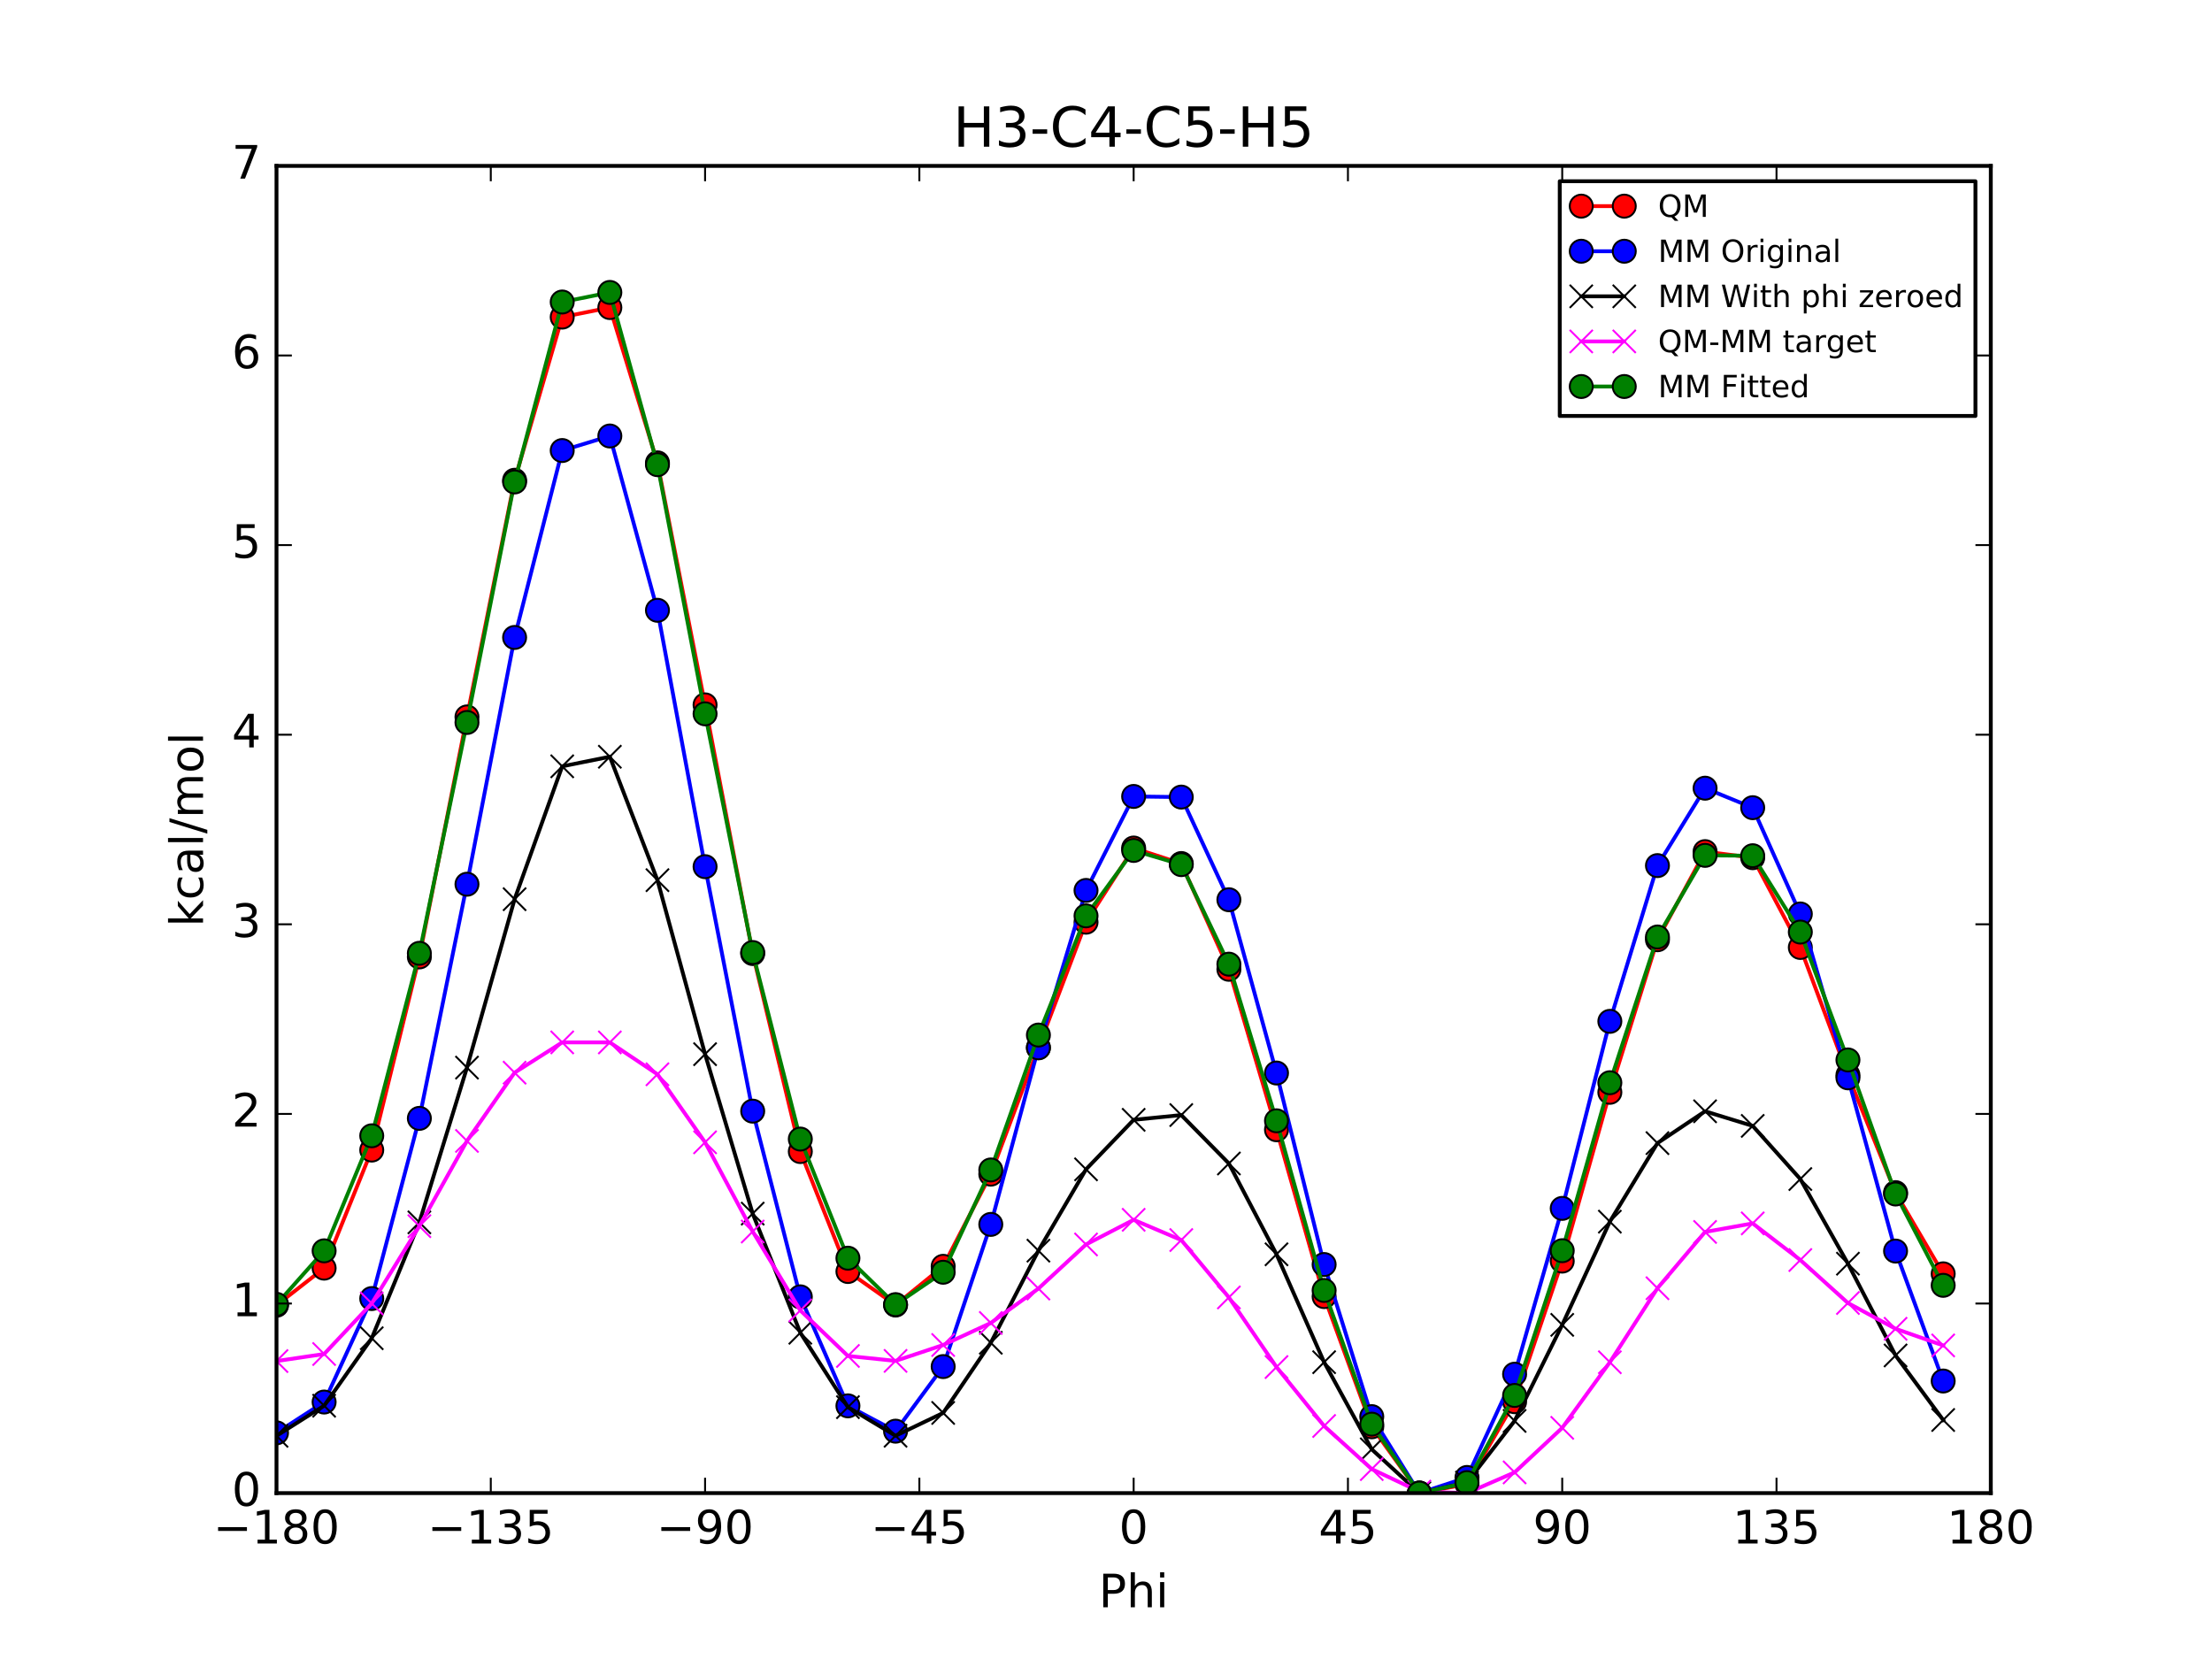 <?xml version="1.0" encoding="utf-8" standalone="no"?>
<!DOCTYPE svg PUBLIC "-//W3C//DTD SVG 1.1//EN"
  "http://www.w3.org/Graphics/SVG/1.1/DTD/svg11.dtd">
<!-- Created with matplotlib (http://matplotlib.org/) -->
<svg height="432pt" version="1.1" viewBox="0 0 576 432" width="576pt" xmlns="http://www.w3.org/2000/svg" xmlns:xlink="http://www.w3.org/1999/xlink">
 <defs>
  <style type="text/css">
*{stroke-linecap:butt;stroke-linejoin:round;stroke-miterlimit:100000;}
  </style>
 </defs>
 <g id="figure_1">
  <g id="patch_1">
   <path d="M 0 432 
L 576 432 
L 576 0 
L 0 0 
z
" style="fill:#ffffff;"/>
  </g>
  <g id="axes_1">
   <g id="patch_2">
    <path d="M 72 388.8 
L 518.4 388.8 
L 518.4 43.2 
L 72 43.2 
z
" style="fill:#ffffff;"/>
   </g>
   <g id="line2d_1">
    <path clip-path="url(#pe3ac4568fc)" d="M 72.001 339.89 
L 84.4 330.22 
L 96.8 299.477 
L 109.2 249.183 
L 121.6 186.686 
L 134 125.058 
L 146.4 82.569 
L 158.8 80.084 
L 171.2 120.524 
L 183.6 183.55 
L 196 248.299 
L 208.4 299.859 
L 220.8 331.098 
L 233.2 339.826 
L 245.6 329.748 
L 258 305.743 
L 270.4 272.791 
L 282.8 240.135 
L 295.199 220.827 
L 307.6 224.86 
L 320 252.402 
L 332.4 294.183 
L 344.8 337.629 
L 357.2 371.536 
L 369.6 388.8 
L 382 386.453 
L 394.4 365.002 
L 406.8 328.387 
L 419.2 284.434 
L 431.6 244.706 
L 444 221.762 
L 456.4 223.34 
L 468.8 246.718 
L 481.2 279.946 
L 493.6 310.559 
L 506 331.702 
" style="fill:none;stroke:#ff0000;stroke-linecap:square;"/>
    <defs>
     <path d="M 0 3 
C 0.796 3 1.559 2.684 2.121 2.121 
C 2.684 1.559 3 0.796 3 0 
C 3 -0.796 2.684 -1.559 2.121 -2.121 
C 1.559 -2.684 0.796 -3 0 -3 
C -0.796 -3 -1.559 -2.684 -2.121 -2.121 
C -2.684 -1.559 -3 -0.796 -3 0 
C -3 0.796 -2.684 1.559 -2.121 2.121 
C -1.559 2.684 -0.796 3 0 3 
z
" id="m40d0f7f108" style="stroke:#000000;stroke-width:0.5;"/>
    </defs>
    <g clip-path="url(#pe3ac4568fc)">
     <use style="fill:#ff0000;stroke:#000000;stroke-width:0.5;" x="72.001" xlink:href="#m40d0f7f108" y="339.89"/>
     <use style="fill:#ff0000;stroke:#000000;stroke-width:0.5;" x="84.4" xlink:href="#m40d0f7f108" y="330.22"/>
     <use style="fill:#ff0000;stroke:#000000;stroke-width:0.5;" x="96.8" xlink:href="#m40d0f7f108" y="299.477"/>
     <use style="fill:#ff0000;stroke:#000000;stroke-width:0.5;" x="109.2" xlink:href="#m40d0f7f108" y="249.183"/>
     <use style="fill:#ff0000;stroke:#000000;stroke-width:0.5;" x="121.6" xlink:href="#m40d0f7f108" y="186.686"/>
     <use style="fill:#ff0000;stroke:#000000;stroke-width:0.5;" x="134" xlink:href="#m40d0f7f108" y="125.058"/>
     <use style="fill:#ff0000;stroke:#000000;stroke-width:0.5;" x="146.4" xlink:href="#m40d0f7f108" y="82.569"/>
     <use style="fill:#ff0000;stroke:#000000;stroke-width:0.5;" x="158.8" xlink:href="#m40d0f7f108" y="80.084"/>
     <use style="fill:#ff0000;stroke:#000000;stroke-width:0.5;" x="171.2" xlink:href="#m40d0f7f108" y="120.524"/>
     <use style="fill:#ff0000;stroke:#000000;stroke-width:0.5;" x="183.6" xlink:href="#m40d0f7f108" y="183.55"/>
     <use style="fill:#ff0000;stroke:#000000;stroke-width:0.5;" x="196" xlink:href="#m40d0f7f108" y="248.299"/>
     <use style="fill:#ff0000;stroke:#000000;stroke-width:0.5;" x="208.4" xlink:href="#m40d0f7f108" y="299.859"/>
     <use style="fill:#ff0000;stroke:#000000;stroke-width:0.5;" x="220.8" xlink:href="#m40d0f7f108" y="331.098"/>
     <use style="fill:#ff0000;stroke:#000000;stroke-width:0.5;" x="233.2" xlink:href="#m40d0f7f108" y="339.826"/>
     <use style="fill:#ff0000;stroke:#000000;stroke-width:0.5;" x="245.6" xlink:href="#m40d0f7f108" y="329.748"/>
     <use style="fill:#ff0000;stroke:#000000;stroke-width:0.5;" x="258" xlink:href="#m40d0f7f108" y="305.743"/>
     <use style="fill:#ff0000;stroke:#000000;stroke-width:0.5;" x="270.4" xlink:href="#m40d0f7f108" y="272.791"/>
     <use style="fill:#ff0000;stroke:#000000;stroke-width:0.5;" x="282.8" xlink:href="#m40d0f7f108" y="240.135"/>
     <use style="fill:#ff0000;stroke:#000000;stroke-width:0.5;" x="295.199" xlink:href="#m40d0f7f108" y="220.827"/>
     <use style="fill:#ff0000;stroke:#000000;stroke-width:0.5;" x="307.6" xlink:href="#m40d0f7f108" y="224.86"/>
     <use style="fill:#ff0000;stroke:#000000;stroke-width:0.5;" x="320" xlink:href="#m40d0f7f108" y="252.402"/>
     <use style="fill:#ff0000;stroke:#000000;stroke-width:0.5;" x="332.4" xlink:href="#m40d0f7f108" y="294.183"/>
     <use style="fill:#ff0000;stroke:#000000;stroke-width:0.5;" x="344.8" xlink:href="#m40d0f7f108" y="337.629"/>
     <use style="fill:#ff0000;stroke:#000000;stroke-width:0.5;" x="357.2" xlink:href="#m40d0f7f108" y="371.536"/>
     <use style="fill:#ff0000;stroke:#000000;stroke-width:0.5;" x="369.6" xlink:href="#m40d0f7f108" y="388.8"/>
     <use style="fill:#ff0000;stroke:#000000;stroke-width:0.5;" x="382" xlink:href="#m40d0f7f108" y="386.453"/>
     <use style="fill:#ff0000;stroke:#000000;stroke-width:0.5;" x="394.4" xlink:href="#m40d0f7f108" y="365.002"/>
     <use style="fill:#ff0000;stroke:#000000;stroke-width:0.5;" x="406.8" xlink:href="#m40d0f7f108" y="328.387"/>
     <use style="fill:#ff0000;stroke:#000000;stroke-width:0.5;" x="419.2" xlink:href="#m40d0f7f108" y="284.434"/>
     <use style="fill:#ff0000;stroke:#000000;stroke-width:0.5;" x="431.6" xlink:href="#m40d0f7f108" y="244.706"/>
     <use style="fill:#ff0000;stroke:#000000;stroke-width:0.5;" x="444" xlink:href="#m40d0f7f108" y="221.762"/>
     <use style="fill:#ff0000;stroke:#000000;stroke-width:0.5;" x="456.4" xlink:href="#m40d0f7f108" y="223.34"/>
     <use style="fill:#ff0000;stroke:#000000;stroke-width:0.5;" x="468.8" xlink:href="#m40d0f7f108" y="246.718"/>
     <use style="fill:#ff0000;stroke:#000000;stroke-width:0.5;" x="481.2" xlink:href="#m40d0f7f108" y="279.946"/>
     <use style="fill:#ff0000;stroke:#000000;stroke-width:0.5;" x="493.6" xlink:href="#m40d0f7f108" y="310.559"/>
     <use style="fill:#ff0000;stroke:#000000;stroke-width:0.5;" x="506" xlink:href="#m40d0f7f108" y="331.702"/>
    </g>
   </g>
   <g id="line2d_2">
    <path clip-path="url(#pe3ac4568fc)" d="M 72.001 373.11 
L 84.4 365.087 
L 96.8 338.14 
L 109.2 291.221 
L 121.6 230.249 
L 134 165.99 
L 146.4 117.317 
L 158.8 113.533 
L 171.2 158.919 
L 183.6 225.679 
L 196 289.342 
L 208.4 337.696 
L 220.8 366.081 
L 233.2 372.674 
L 245.6 355.855 
L 258 318.832 
L 270.4 272.855 
L 282.8 231.868 
L 295.199 207.392 
L 307.6 207.56 
L 320 234.293 
L 332.4 279.413 
L 344.8 329.279 
L 357.2 368.882 
L 369.6 388.8 
L 382 384.725 
L 394.4 357.838 
L 406.8 314.66 
L 419.2 265.958 
L 431.6 225.401 
L 444 205.241 
L 456.4 210.321 
L 468.8 237.995 
L 481.2 280.665 
L 493.6 325.776 
L 506 359.614 
" style="fill:none;stroke:#0000ff;stroke-linecap:square;"/>
    <defs>
     <path d="M 0 3 
C 0.796 3 1.559 2.684 2.121 2.121 
C 2.684 1.559 3 0.796 3 0 
C 3 -0.796 2.684 -1.559 2.121 -2.121 
C 1.559 -2.684 0.796 -3 0 -3 
C -0.796 -3 -1.559 -2.684 -2.121 -2.121 
C -2.684 -1.559 -3 -0.796 -3 0 
C -3 0.796 -2.684 1.559 -2.121 2.121 
C -1.559 2.684 -0.796 3 0 3 
z
" id="m9f76629cc4" style="stroke:#000000;stroke-width:0.5;"/>
    </defs>
    <g clip-path="url(#pe3ac4568fc)">
     <use style="fill:#0000ff;stroke:#000000;stroke-width:0.5;" x="72.001" xlink:href="#m9f76629cc4" y="373.11"/>
     <use style="fill:#0000ff;stroke:#000000;stroke-width:0.5;" x="84.4" xlink:href="#m9f76629cc4" y="365.087"/>
     <use style="fill:#0000ff;stroke:#000000;stroke-width:0.5;" x="96.8" xlink:href="#m9f76629cc4" y="338.14"/>
     <use style="fill:#0000ff;stroke:#000000;stroke-width:0.5;" x="109.2" xlink:href="#m9f76629cc4" y="291.221"/>
     <use style="fill:#0000ff;stroke:#000000;stroke-width:0.5;" x="121.6" xlink:href="#m9f76629cc4" y="230.249"/>
     <use style="fill:#0000ff;stroke:#000000;stroke-width:0.5;" x="134" xlink:href="#m9f76629cc4" y="165.99"/>
     <use style="fill:#0000ff;stroke:#000000;stroke-width:0.5;" x="146.4" xlink:href="#m9f76629cc4" y="117.317"/>
     <use style="fill:#0000ff;stroke:#000000;stroke-width:0.5;" x="158.8" xlink:href="#m9f76629cc4" y="113.533"/>
     <use style="fill:#0000ff;stroke:#000000;stroke-width:0.5;" x="171.2" xlink:href="#m9f76629cc4" y="158.919"/>
     <use style="fill:#0000ff;stroke:#000000;stroke-width:0.5;" x="183.6" xlink:href="#m9f76629cc4" y="225.679"/>
     <use style="fill:#0000ff;stroke:#000000;stroke-width:0.5;" x="196" xlink:href="#m9f76629cc4" y="289.342"/>
     <use style="fill:#0000ff;stroke:#000000;stroke-width:0.5;" x="208.4" xlink:href="#m9f76629cc4" y="337.696"/>
     <use style="fill:#0000ff;stroke:#000000;stroke-width:0.5;" x="220.8" xlink:href="#m9f76629cc4" y="366.081"/>
     <use style="fill:#0000ff;stroke:#000000;stroke-width:0.5;" x="233.2" xlink:href="#m9f76629cc4" y="372.674"/>
     <use style="fill:#0000ff;stroke:#000000;stroke-width:0.5;" x="245.6" xlink:href="#m9f76629cc4" y="355.855"/>
     <use style="fill:#0000ff;stroke:#000000;stroke-width:0.5;" x="258" xlink:href="#m9f76629cc4" y="318.832"/>
     <use style="fill:#0000ff;stroke:#000000;stroke-width:0.5;" x="270.4" xlink:href="#m9f76629cc4" y="272.855"/>
     <use style="fill:#0000ff;stroke:#000000;stroke-width:0.5;" x="282.8" xlink:href="#m9f76629cc4" y="231.868"/>
     <use style="fill:#0000ff;stroke:#000000;stroke-width:0.5;" x="295.199" xlink:href="#m9f76629cc4" y="207.392"/>
     <use style="fill:#0000ff;stroke:#000000;stroke-width:0.5;" x="307.6" xlink:href="#m9f76629cc4" y="207.56"/>
     <use style="fill:#0000ff;stroke:#000000;stroke-width:0.5;" x="320" xlink:href="#m9f76629cc4" y="234.293"/>
     <use style="fill:#0000ff;stroke:#000000;stroke-width:0.5;" x="332.4" xlink:href="#m9f76629cc4" y="279.413"/>
     <use style="fill:#0000ff;stroke:#000000;stroke-width:0.5;" x="344.8" xlink:href="#m9f76629cc4" y="329.279"/>
     <use style="fill:#0000ff;stroke:#000000;stroke-width:0.5;" x="357.2" xlink:href="#m9f76629cc4" y="368.882"/>
     <use style="fill:#0000ff;stroke:#000000;stroke-width:0.5;" x="369.6" xlink:href="#m9f76629cc4" y="388.8"/>
     <use style="fill:#0000ff;stroke:#000000;stroke-width:0.5;" x="382" xlink:href="#m9f76629cc4" y="384.725"/>
     <use style="fill:#0000ff;stroke:#000000;stroke-width:0.5;" x="394.4" xlink:href="#m9f76629cc4" y="357.838"/>
     <use style="fill:#0000ff;stroke:#000000;stroke-width:0.5;" x="406.8" xlink:href="#m9f76629cc4" y="314.66"/>
     <use style="fill:#0000ff;stroke:#000000;stroke-width:0.5;" x="419.2" xlink:href="#m9f76629cc4" y="265.958"/>
     <use style="fill:#0000ff;stroke:#000000;stroke-width:0.5;" x="431.6" xlink:href="#m9f76629cc4" y="225.401"/>
     <use style="fill:#0000ff;stroke:#000000;stroke-width:0.5;" x="444" xlink:href="#m9f76629cc4" y="205.241"/>
     <use style="fill:#0000ff;stroke:#000000;stroke-width:0.5;" x="456.4" xlink:href="#m9f76629cc4" y="210.321"/>
     <use style="fill:#0000ff;stroke:#000000;stroke-width:0.5;" x="468.8" xlink:href="#m9f76629cc4" y="237.995"/>
     <use style="fill:#0000ff;stroke:#000000;stroke-width:0.5;" x="481.2" xlink:href="#m9f76629cc4" y="280.665"/>
     <use style="fill:#0000ff;stroke:#000000;stroke-width:0.5;" x="493.6" xlink:href="#m9f76629cc4" y="325.776"/>
     <use style="fill:#0000ff;stroke:#000000;stroke-width:0.5;" x="506" xlink:href="#m9f76629cc4" y="359.614"/>
    </g>
   </g>
   <g id="line2d_3">
    <path clip-path="url(#pe3ac4568fc)" d="M 72.001 373.879 
L 84.4 366.048 
L 96.8 348.474 
L 109.2 318.3 
L 121.6 278.002 
L 134 234.15 
L 146.4 199.546 
L 158.8 197.052 
L 171.2 229.194 
L 183.6 274.505 
L 196 316.023 
L 208.4 347.042 
L 220.8 366.42 
L 233.2 373.864 
L 245.6 367.924 
L 258 349.651 
L 270.4 325.666 
L 282.8 304.49 
L 295.199 291.602 
L 307.6 290.362 
L 320 302.968 
L 332.4 326.62 
L 344.8 354.712 
L 357.2 377.399 
L 369.6 388.8 
L 382 386.063 
L 394.4 370.001 
L 406.8 344.99 
L 419.2 318.115 
L 431.6 297.665 
L 444 289.377 
L 456.4 293.182 
L 468.8 307.023 
L 481.2 329.056 
L 493.6 352.956 
L 506 369.763 
" style="fill:none;stroke:#000000;stroke-linecap:square;"/>
    <defs>
     <path d="M -3 3 
L 3 -3 
M -3 -3 
L 3 3 
" id="m21e21287c2" style="stroke:#000000;stroke-width:0.5;"/>
    </defs>
    <g clip-path="url(#pe3ac4568fc)">
     <use style="stroke:#000000;stroke-width:0.5;" x="72.001" xlink:href="#m21e21287c2" y="373.879"/>
     <use style="stroke:#000000;stroke-width:0.5;" x="84.4" xlink:href="#m21e21287c2" y="366.048"/>
     <use style="stroke:#000000;stroke-width:0.5;" x="96.8" xlink:href="#m21e21287c2" y="348.474"/>
     <use style="stroke:#000000;stroke-width:0.5;" x="109.2" xlink:href="#m21e21287c2" y="318.3"/>
     <use style="stroke:#000000;stroke-width:0.5;" x="121.6" xlink:href="#m21e21287c2" y="278.002"/>
     <use style="stroke:#000000;stroke-width:0.5;" x="134" xlink:href="#m21e21287c2" y="234.15"/>
     <use style="stroke:#000000;stroke-width:0.5;" x="146.4" xlink:href="#m21e21287c2" y="199.546"/>
     <use style="stroke:#000000;stroke-width:0.5;" x="158.8" xlink:href="#m21e21287c2" y="197.052"/>
     <use style="stroke:#000000;stroke-width:0.5;" x="171.2" xlink:href="#m21e21287c2" y="229.194"/>
     <use style="stroke:#000000;stroke-width:0.5;" x="183.6" xlink:href="#m21e21287c2" y="274.505"/>
     <use style="stroke:#000000;stroke-width:0.5;" x="196" xlink:href="#m21e21287c2" y="316.023"/>
     <use style="stroke:#000000;stroke-width:0.5;" x="208.4" xlink:href="#m21e21287c2" y="347.042"/>
     <use style="stroke:#000000;stroke-width:0.5;" x="220.8" xlink:href="#m21e21287c2" y="366.42"/>
     <use style="stroke:#000000;stroke-width:0.5;" x="233.2" xlink:href="#m21e21287c2" y="373.864"/>
     <use style="stroke:#000000;stroke-width:0.5;" x="245.6" xlink:href="#m21e21287c2" y="367.924"/>
     <use style="stroke:#000000;stroke-width:0.5;" x="258" xlink:href="#m21e21287c2" y="349.651"/>
     <use style="stroke:#000000;stroke-width:0.5;" x="270.4" xlink:href="#m21e21287c2" y="325.666"/>
     <use style="stroke:#000000;stroke-width:0.5;" x="282.8" xlink:href="#m21e21287c2" y="304.49"/>
     <use style="stroke:#000000;stroke-width:0.5;" x="295.199" xlink:href="#m21e21287c2" y="291.602"/>
     <use style="stroke:#000000;stroke-width:0.5;" x="307.6" xlink:href="#m21e21287c2" y="290.362"/>
     <use style="stroke:#000000;stroke-width:0.5;" x="320" xlink:href="#m21e21287c2" y="302.968"/>
     <use style="stroke:#000000;stroke-width:0.5;" x="332.4" xlink:href="#m21e21287c2" y="326.62"/>
     <use style="stroke:#000000;stroke-width:0.5;" x="344.8" xlink:href="#m21e21287c2" y="354.712"/>
     <use style="stroke:#000000;stroke-width:0.5;" x="357.2" xlink:href="#m21e21287c2" y="377.399"/>
     <use style="stroke:#000000;stroke-width:0.5;" x="369.6" xlink:href="#m21e21287c2" y="388.8"/>
     <use style="stroke:#000000;stroke-width:0.5;" x="382" xlink:href="#m21e21287c2" y="386.063"/>
     <use style="stroke:#000000;stroke-width:0.5;" x="394.4" xlink:href="#m21e21287c2" y="370.001"/>
     <use style="stroke:#000000;stroke-width:0.5;" x="406.8" xlink:href="#m21e21287c2" y="344.99"/>
     <use style="stroke:#000000;stroke-width:0.5;" x="419.2" xlink:href="#m21e21287c2" y="318.115"/>
     <use style="stroke:#000000;stroke-width:0.5;" x="431.6" xlink:href="#m21e21287c2" y="297.665"/>
     <use style="stroke:#000000;stroke-width:0.5;" x="444" xlink:href="#m21e21287c2" y="289.377"/>
     <use style="stroke:#000000;stroke-width:0.5;" x="456.4" xlink:href="#m21e21287c2" y="293.182"/>
     <use style="stroke:#000000;stroke-width:0.5;" x="468.8" xlink:href="#m21e21287c2" y="307.023"/>
     <use style="stroke:#000000;stroke-width:0.5;" x="481.2" xlink:href="#m21e21287c2" y="329.056"/>
     <use style="stroke:#000000;stroke-width:0.5;" x="493.6" xlink:href="#m21e21287c2" y="352.956"/>
     <use style="stroke:#000000;stroke-width:0.5;" x="506" xlink:href="#m21e21287c2" y="369.763"/>
    </g>
   </g>
   <g id="line2d_4">
    <path clip-path="url(#pe3ac4568fc)" d="M 72.001 354.421 
L 84.4 352.582 
L 96.8 339.413 
L 109.2 319.293 
L 121.6 297.094 
L 134 279.318 
L 146.4 271.434 
L 158.8 271.442 
L 171.2 279.74 
L 183.6 297.455 
L 196 320.687 
L 208.4 341.227 
L 220.8 353.088 
L 233.2 354.372 
L 245.6 350.235 
L 258 344.502 
L 270.4 335.535 
L 282.8 324.056 
L 295.199 317.635 
L 307.6 322.908 
L 320 337.844 
L 332.4 355.973 
L 344.8 371.327 
L 357.2 382.547 
L 369.6 388.41 
L 382 388.8 
L 394.4 383.412 
L 406.8 371.807 
L 419.2 354.73 
L 431.6 335.451 
L 444 320.795 
L 456.4 318.568 
L 468.8 328.105 
L 481.2 339.3 
L 493.6 346.013 
L 506 350.349 
" style="fill:none;stroke:#ff00ff;stroke-linecap:square;"/>
    <defs>
     <path d="M -3 3 
L 3 -3 
M -3 -3 
L 3 3 
" id="m5e67e254f5" style="stroke:#ff00ff;stroke-width:0.5;"/>
    </defs>
    <g clip-path="url(#pe3ac4568fc)">
     <use style="fill:#ff00ff;stroke:#ff00ff;stroke-width:0.5;" x="72.001" xlink:href="#m5e67e254f5" y="354.421"/>
     <use style="fill:#ff00ff;stroke:#ff00ff;stroke-width:0.5;" x="84.4" xlink:href="#m5e67e254f5" y="352.582"/>
     <use style="fill:#ff00ff;stroke:#ff00ff;stroke-width:0.5;" x="96.8" xlink:href="#m5e67e254f5" y="339.413"/>
     <use style="fill:#ff00ff;stroke:#ff00ff;stroke-width:0.5;" x="109.2" xlink:href="#m5e67e254f5" y="319.293"/>
     <use style="fill:#ff00ff;stroke:#ff00ff;stroke-width:0.5;" x="121.6" xlink:href="#m5e67e254f5" y="297.094"/>
     <use style="fill:#ff00ff;stroke:#ff00ff;stroke-width:0.5;" x="134" xlink:href="#m5e67e254f5" y="279.318"/>
     <use style="fill:#ff00ff;stroke:#ff00ff;stroke-width:0.5;" x="146.4" xlink:href="#m5e67e254f5" y="271.434"/>
     <use style="fill:#ff00ff;stroke:#ff00ff;stroke-width:0.5;" x="158.8" xlink:href="#m5e67e254f5" y="271.442"/>
     <use style="fill:#ff00ff;stroke:#ff00ff;stroke-width:0.5;" x="171.2" xlink:href="#m5e67e254f5" y="279.74"/>
     <use style="fill:#ff00ff;stroke:#ff00ff;stroke-width:0.5;" x="183.6" xlink:href="#m5e67e254f5" y="297.455"/>
     <use style="fill:#ff00ff;stroke:#ff00ff;stroke-width:0.5;" x="196" xlink:href="#m5e67e254f5" y="320.687"/>
     <use style="fill:#ff00ff;stroke:#ff00ff;stroke-width:0.5;" x="208.4" xlink:href="#m5e67e254f5" y="341.227"/>
     <use style="fill:#ff00ff;stroke:#ff00ff;stroke-width:0.5;" x="220.8" xlink:href="#m5e67e254f5" y="353.088"/>
     <use style="fill:#ff00ff;stroke:#ff00ff;stroke-width:0.5;" x="233.2" xlink:href="#m5e67e254f5" y="354.372"/>
     <use style="fill:#ff00ff;stroke:#ff00ff;stroke-width:0.5;" x="245.6" xlink:href="#m5e67e254f5" y="350.235"/>
     <use style="fill:#ff00ff;stroke:#ff00ff;stroke-width:0.5;" x="258" xlink:href="#m5e67e254f5" y="344.502"/>
     <use style="fill:#ff00ff;stroke:#ff00ff;stroke-width:0.5;" x="270.4" xlink:href="#m5e67e254f5" y="335.535"/>
     <use style="fill:#ff00ff;stroke:#ff00ff;stroke-width:0.5;" x="282.8" xlink:href="#m5e67e254f5" y="324.056"/>
     <use style="fill:#ff00ff;stroke:#ff00ff;stroke-width:0.5;" x="295.199" xlink:href="#m5e67e254f5" y="317.635"/>
     <use style="fill:#ff00ff;stroke:#ff00ff;stroke-width:0.5;" x="307.6" xlink:href="#m5e67e254f5" y="322.908"/>
     <use style="fill:#ff00ff;stroke:#ff00ff;stroke-width:0.5;" x="320" xlink:href="#m5e67e254f5" y="337.844"/>
     <use style="fill:#ff00ff;stroke:#ff00ff;stroke-width:0.5;" x="332.4" xlink:href="#m5e67e254f5" y="355.973"/>
     <use style="fill:#ff00ff;stroke:#ff00ff;stroke-width:0.5;" x="344.8" xlink:href="#m5e67e254f5" y="371.327"/>
     <use style="fill:#ff00ff;stroke:#ff00ff;stroke-width:0.5;" x="357.2" xlink:href="#m5e67e254f5" y="382.547"/>
     <use style="fill:#ff00ff;stroke:#ff00ff;stroke-width:0.5;" x="369.6" xlink:href="#m5e67e254f5" y="388.41"/>
     <use style="fill:#ff00ff;stroke:#ff00ff;stroke-width:0.5;" x="382" xlink:href="#m5e67e254f5" y="388.8"/>
     <use style="fill:#ff00ff;stroke:#ff00ff;stroke-width:0.5;" x="394.4" xlink:href="#m5e67e254f5" y="383.412"/>
     <use style="fill:#ff00ff;stroke:#ff00ff;stroke-width:0.5;" x="406.8" xlink:href="#m5e67e254f5" y="371.807"/>
     <use style="fill:#ff00ff;stroke:#ff00ff;stroke-width:0.5;" x="419.2" xlink:href="#m5e67e254f5" y="354.73"/>
     <use style="fill:#ff00ff;stroke:#ff00ff;stroke-width:0.5;" x="431.6" xlink:href="#m5e67e254f5" y="335.451"/>
     <use style="fill:#ff00ff;stroke:#ff00ff;stroke-width:0.5;" x="444" xlink:href="#m5e67e254f5" y="320.795"/>
     <use style="fill:#ff00ff;stroke:#ff00ff;stroke-width:0.5;" x="456.4" xlink:href="#m5e67e254f5" y="318.568"/>
     <use style="fill:#ff00ff;stroke:#ff00ff;stroke-width:0.5;" x="468.8" xlink:href="#m5e67e254f5" y="328.105"/>
     <use style="fill:#ff00ff;stroke:#ff00ff;stroke-width:0.5;" x="481.2" xlink:href="#m5e67e254f5" y="339.3"/>
     <use style="fill:#ff00ff;stroke:#ff00ff;stroke-width:0.5;" x="493.6" xlink:href="#m5e67e254f5" y="346.013"/>
     <use style="fill:#ff00ff;stroke:#ff00ff;stroke-width:0.5;" x="506" xlink:href="#m5e67e254f5" y="350.349"/>
    </g>
   </g>
   <g id="line2d_5">
    <path clip-path="url(#pe3ac4568fc)" d="M 72.001 339.648 
L 84.4 325.716 
L 96.8 295.758 
L 109.2 248.237 
L 121.6 188.128 
L 134 125.503 
L 146.4 78.644 
L 158.8 76.149 
L 171.2 121.001 
L 183.6 185.88 
L 196 248.033 
L 208.4 296.612 
L 220.8 327.631 
L 233.2 339.726 
L 245.6 331.291 
L 258 304.656 
L 270.4 269.527 
L 282.8 238.489 
L 295.199 221.454 
L 307.6 225.146 
L 320 251.068 
L 332.4 291.856 
L 344.8 336.028 
L 357.2 370.852 
L 369.6 388.8 
L 382 386.079 
L 394.4 363.37 
L 406.8 325.68 
L 419.2 281.941 
L 431.6 243.993 
L 444 222.734 
L 456.4 222.83 
L 468.8 242.709 
L 481.2 276.01 
L 493.6 310.917 
L 506 334.7 
" style="fill:none;stroke:#008000;stroke-linecap:square;"/>
    <defs>
     <path d="M 0 3 
C 0.796 3 1.559 2.684 2.121 2.121 
C 2.684 1.559 3 0.796 3 0 
C 3 -0.796 2.684 -1.559 2.121 -2.121 
C 1.559 -2.684 0.796 -3 0 -3 
C -0.796 -3 -1.559 -2.684 -2.121 -2.121 
C -2.684 -1.559 -3 -0.796 -3 0 
C -3 0.796 -2.684 1.559 -2.121 2.121 
C -1.559 2.684 -0.796 3 0 3 
z
" id="m361b1f8dd6" style="stroke:#000000;stroke-width:0.5;"/>
    </defs>
    <g clip-path="url(#pe3ac4568fc)">
     <use style="fill:#008000;stroke:#000000;stroke-width:0.5;" x="72.001" xlink:href="#m361b1f8dd6" y="339.648"/>
     <use style="fill:#008000;stroke:#000000;stroke-width:0.5;" x="84.4" xlink:href="#m361b1f8dd6" y="325.716"/>
     <use style="fill:#008000;stroke:#000000;stroke-width:0.5;" x="96.8" xlink:href="#m361b1f8dd6" y="295.758"/>
     <use style="fill:#008000;stroke:#000000;stroke-width:0.5;" x="109.2" xlink:href="#m361b1f8dd6" y="248.237"/>
     <use style="fill:#008000;stroke:#000000;stroke-width:0.5;" x="121.6" xlink:href="#m361b1f8dd6" y="188.128"/>
     <use style="fill:#008000;stroke:#000000;stroke-width:0.5;" x="134" xlink:href="#m361b1f8dd6" y="125.503"/>
     <use style="fill:#008000;stroke:#000000;stroke-width:0.5;" x="146.4" xlink:href="#m361b1f8dd6" y="78.644"/>
     <use style="fill:#008000;stroke:#000000;stroke-width:0.5;" x="158.8" xlink:href="#m361b1f8dd6" y="76.149"/>
     <use style="fill:#008000;stroke:#000000;stroke-width:0.5;" x="171.2" xlink:href="#m361b1f8dd6" y="121.001"/>
     <use style="fill:#008000;stroke:#000000;stroke-width:0.5;" x="183.6" xlink:href="#m361b1f8dd6" y="185.88"/>
     <use style="fill:#008000;stroke:#000000;stroke-width:0.5;" x="196" xlink:href="#m361b1f8dd6" y="248.033"/>
     <use style="fill:#008000;stroke:#000000;stroke-width:0.5;" x="208.4" xlink:href="#m361b1f8dd6" y="296.612"/>
     <use style="fill:#008000;stroke:#000000;stroke-width:0.5;" x="220.8" xlink:href="#m361b1f8dd6" y="327.631"/>
     <use style="fill:#008000;stroke:#000000;stroke-width:0.5;" x="233.2" xlink:href="#m361b1f8dd6" y="339.726"/>
     <use style="fill:#008000;stroke:#000000;stroke-width:0.5;" x="245.6" xlink:href="#m361b1f8dd6" y="331.291"/>
     <use style="fill:#008000;stroke:#000000;stroke-width:0.5;" x="258" xlink:href="#m361b1f8dd6" y="304.656"/>
     <use style="fill:#008000;stroke:#000000;stroke-width:0.5;" x="270.4" xlink:href="#m361b1f8dd6" y="269.527"/>
     <use style="fill:#008000;stroke:#000000;stroke-width:0.5;" x="282.8" xlink:href="#m361b1f8dd6" y="238.489"/>
     <use style="fill:#008000;stroke:#000000;stroke-width:0.5;" x="295.199" xlink:href="#m361b1f8dd6" y="221.454"/>
     <use style="fill:#008000;stroke:#000000;stroke-width:0.5;" x="307.6" xlink:href="#m361b1f8dd6" y="225.146"/>
     <use style="fill:#008000;stroke:#000000;stroke-width:0.5;" x="320" xlink:href="#m361b1f8dd6" y="251.068"/>
     <use style="fill:#008000;stroke:#000000;stroke-width:0.5;" x="332.4" xlink:href="#m361b1f8dd6" y="291.856"/>
     <use style="fill:#008000;stroke:#000000;stroke-width:0.5;" x="344.8" xlink:href="#m361b1f8dd6" y="336.028"/>
     <use style="fill:#008000;stroke:#000000;stroke-width:0.5;" x="357.2" xlink:href="#m361b1f8dd6" y="370.852"/>
     <use style="fill:#008000;stroke:#000000;stroke-width:0.5;" x="369.6" xlink:href="#m361b1f8dd6" y="388.8"/>
     <use style="fill:#008000;stroke:#000000;stroke-width:0.5;" x="382" xlink:href="#m361b1f8dd6" y="386.079"/>
     <use style="fill:#008000;stroke:#000000;stroke-width:0.5;" x="394.4" xlink:href="#m361b1f8dd6" y="363.37"/>
     <use style="fill:#008000;stroke:#000000;stroke-width:0.5;" x="406.8" xlink:href="#m361b1f8dd6" y="325.68"/>
     <use style="fill:#008000;stroke:#000000;stroke-width:0.5;" x="419.2" xlink:href="#m361b1f8dd6" y="281.941"/>
     <use style="fill:#008000;stroke:#000000;stroke-width:0.5;" x="431.6" xlink:href="#m361b1f8dd6" y="243.993"/>
     <use style="fill:#008000;stroke:#000000;stroke-width:0.5;" x="444" xlink:href="#m361b1f8dd6" y="222.734"/>
     <use style="fill:#008000;stroke:#000000;stroke-width:0.5;" x="456.4" xlink:href="#m361b1f8dd6" y="222.83"/>
     <use style="fill:#008000;stroke:#000000;stroke-width:0.5;" x="468.8" xlink:href="#m361b1f8dd6" y="242.709"/>
     <use style="fill:#008000;stroke:#000000;stroke-width:0.5;" x="481.2" xlink:href="#m361b1f8dd6" y="276.01"/>
     <use style="fill:#008000;stroke:#000000;stroke-width:0.5;" x="493.6" xlink:href="#m361b1f8dd6" y="310.917"/>
     <use style="fill:#008000;stroke:#000000;stroke-width:0.5;" x="506" xlink:href="#m361b1f8dd6" y="334.7"/>
    </g>
   </g>
   <g id="patch_3">
    <path d="M 72 388.8 
L 72 43.2 
" style="fill:none;stroke:#000000;stroke-linecap:square;stroke-linejoin:miter;"/>
   </g>
   <g id="patch_4">
    <path d="M 518.4 388.8 
L 518.4 43.2 
" style="fill:none;stroke:#000000;stroke-linecap:square;stroke-linejoin:miter;"/>
   </g>
   <g id="patch_5">
    <path d="M 72 388.8 
L 518.4 388.8 
" style="fill:none;stroke:#000000;stroke-linecap:square;stroke-linejoin:miter;"/>
   </g>
   <g id="patch_6">
    <path d="M 72 43.2 
L 518.4 43.2 
" style="fill:none;stroke:#000000;stroke-linecap:square;stroke-linejoin:miter;"/>
   </g>
   <g id="matplotlib.axis_1">
    <g id="xtick_1">
     <g id="line2d_6">
      <defs>
       <path d="M 0 0 
L 0 -4 
" id="m8d80ed9ca7" style="stroke:#000000;stroke-width:0.5;"/>
      </defs>
      <g>
       <use style="stroke:#000000;stroke-width:0.5;" x="72.0" xlink:href="#m8d80ed9ca7" y="388.8"/>
      </g>
     </g>
     <g id="line2d_7">
      <defs>
       <path d="M 0 0 
L 0 4 
" id="m2742643344" style="stroke:#000000;stroke-width:0.5;"/>
      </defs>
      <g>
       <use style="stroke:#000000;stroke-width:0.5;" x="72.0" xlink:href="#m2742643344" y="43.2"/>
      </g>
     </g>
     <g id="text_1">
      <!-- −180 -->
      <defs>
       <path d="M 10.594 35.5 
L 73.188 35.5 
L 73.188 27.203 
L 10.594 27.203 
z
" id="BitstreamVeraSans-Roman-2212"/>
       <path d="M 31.781 34.625 
Q 24.75 34.625 20.719 30.859 
Q 16.703 27.094 16.703 20.516 
Q 16.703 13.922 20.719 10.156 
Q 24.75 6.391 31.781 6.391 
Q 38.812 6.391 42.859 10.172 
Q 46.922 13.969 46.922 20.516 
Q 46.922 27.094 42.891 30.859 
Q 38.875 34.625 31.781 34.625 
M 21.922 38.812 
Q 15.578 40.375 12.031 44.719 
Q 8.5 49.078 8.5 55.328 
Q 8.5 64.062 14.719 69.141 
Q 20.953 74.219 31.781 74.219 
Q 42.672 74.219 48.875 69.141 
Q 55.078 64.062 55.078 55.328 
Q 55.078 49.078 51.531 44.719 
Q 48 40.375 41.703 38.812 
Q 48.828 37.156 52.797 32.312 
Q 56.781 27.484 56.781 20.516 
Q 56.781 9.906 50.312 4.234 
Q 43.844 -1.422 31.781 -1.422 
Q 19.734 -1.422 13.25 4.234 
Q 6.781 9.906 6.781 20.516 
Q 6.781 27.484 10.781 32.312 
Q 14.797 37.156 21.922 38.812 
M 18.312 54.391 
Q 18.312 48.734 21.844 45.562 
Q 25.391 42.391 31.781 42.391 
Q 38.141 42.391 41.719 45.562 
Q 45.312 48.734 45.312 54.391 
Q 45.312 60.062 41.719 63.234 
Q 38.141 66.406 31.781 66.406 
Q 25.391 66.406 21.844 63.234 
Q 18.312 60.062 18.312 54.391 
" id="BitstreamVeraSans-Roman-38"/>
       <path d="M 31.781 66.406 
Q 24.172 66.406 20.328 58.906 
Q 16.5 51.422 16.5 36.375 
Q 16.5 21.391 20.328 13.891 
Q 24.172 6.391 31.781 6.391 
Q 39.453 6.391 43.281 13.891 
Q 47.125 21.391 47.125 36.375 
Q 47.125 51.422 43.281 58.906 
Q 39.453 66.406 31.781 66.406 
M 31.781 74.219 
Q 44.047 74.219 50.516 64.516 
Q 56.984 54.828 56.984 36.375 
Q 56.984 17.969 50.516 8.266 
Q 44.047 -1.422 31.781 -1.422 
Q 19.531 -1.422 13.062 8.266 
Q 6.594 17.969 6.594 36.375 
Q 6.594 54.828 13.062 64.516 
Q 19.531 74.219 31.781 74.219 
" id="BitstreamVeraSans-Roman-30"/>
       <path d="M 12.406 8.297 
L 28.516 8.297 
L 28.516 63.922 
L 10.984 60.406 
L 10.984 69.391 
L 28.422 72.906 
L 38.281 72.906 
L 38.281 8.297 
L 54.391 8.297 
L 54.391 0 
L 12.406 0 
z
" id="BitstreamVeraSans-Roman-31"/>
      </defs>
      <g transform="translate(55.52 401.918)scale(0.12 -0.12)">
       <use xlink:href="#BitstreamVeraSans-Roman-2212"/>
       <use x="83.789" xlink:href="#BitstreamVeraSans-Roman-31"/>
       <use x="147.412" xlink:href="#BitstreamVeraSans-Roman-38"/>
       <use x="211.035" xlink:href="#BitstreamVeraSans-Roman-30"/>
      </g>
     </g>
    </g>
    <g id="xtick_2">
     <g id="line2d_8">
      <g>
       <use style="stroke:#000000;stroke-width:0.5;" x="127.8" xlink:href="#m8d80ed9ca7" y="388.8"/>
      </g>
     </g>
     <g id="line2d_9">
      <g>
       <use style="stroke:#000000;stroke-width:0.5;" x="127.8" xlink:href="#m2742643344" y="43.2"/>
      </g>
     </g>
     <g id="text_2">
      <!-- −135 -->
      <defs>
       <path d="M 40.578 39.312 
Q 47.656 37.797 51.625 33 
Q 55.609 28.219 55.609 21.188 
Q 55.609 10.406 48.188 4.484 
Q 40.766 -1.422 27.094 -1.422 
Q 22.516 -1.422 17.656 -0.516 
Q 12.797 0.391 7.625 2.203 
L 7.625 11.719 
Q 11.719 9.328 16.594 8.109 
Q 21.484 6.891 26.812 6.891 
Q 36.078 6.891 40.938 10.547 
Q 45.797 14.203 45.797 21.188 
Q 45.797 27.641 41.281 31.266 
Q 36.766 34.906 28.719 34.906 
L 20.219 34.906 
L 20.219 43.016 
L 29.109 43.016 
Q 36.375 43.016 40.234 45.922 
Q 44.094 48.828 44.094 54.297 
Q 44.094 59.906 40.109 62.906 
Q 36.141 65.922 28.719 65.922 
Q 24.656 65.922 20.016 65.031 
Q 15.375 64.156 9.812 62.312 
L 9.812 71.094 
Q 15.438 72.656 20.344 73.438 
Q 25.25 74.219 29.594 74.219 
Q 40.828 74.219 47.359 69.109 
Q 53.906 64.016 53.906 55.328 
Q 53.906 49.266 50.438 45.094 
Q 46.969 40.922 40.578 39.312 
" id="BitstreamVeraSans-Roman-33"/>
       <path d="M 10.797 72.906 
L 49.516 72.906 
L 49.516 64.594 
L 19.828 64.594 
L 19.828 46.734 
Q 21.969 47.469 24.109 47.828 
Q 26.266 48.188 28.422 48.188 
Q 40.625 48.188 47.75 41.5 
Q 54.891 34.812 54.891 23.391 
Q 54.891 11.625 47.562 5.094 
Q 40.234 -1.422 26.906 -1.422 
Q 22.312 -1.422 17.547 -0.641 
Q 12.797 0.141 7.719 1.703 
L 7.719 11.625 
Q 12.109 9.234 16.797 8.062 
Q 21.484 6.891 26.703 6.891 
Q 35.156 6.891 40.078 11.328 
Q 45.016 15.766 45.016 23.391 
Q 45.016 31 40.078 35.438 
Q 35.156 39.891 26.703 39.891 
Q 22.75 39.891 18.812 39.016 
Q 14.891 38.141 10.797 36.281 
z
" id="BitstreamVeraSans-Roman-35"/>
      </defs>
      <g transform="translate(111.32 401.918)scale(0.12 -0.12)">
       <use xlink:href="#BitstreamVeraSans-Roman-2212"/>
       <use x="83.789" xlink:href="#BitstreamVeraSans-Roman-31"/>
       <use x="147.412" xlink:href="#BitstreamVeraSans-Roman-33"/>
       <use x="211.035" xlink:href="#BitstreamVeraSans-Roman-35"/>
      </g>
     </g>
    </g>
    <g id="xtick_3">
     <g id="line2d_10">
      <g>
       <use style="stroke:#000000;stroke-width:0.5;" x="183.6" xlink:href="#m8d80ed9ca7" y="388.8"/>
      </g>
     </g>
     <g id="line2d_11">
      <g>
       <use style="stroke:#000000;stroke-width:0.5;" x="183.6" xlink:href="#m2742643344" y="43.2"/>
      </g>
     </g>
     <g id="text_3">
      <!-- −90 -->
      <defs>
       <path d="M 10.984 1.516 
L 10.984 10.5 
Q 14.703 8.734 18.5 7.812 
Q 22.312 6.891 25.984 6.891 
Q 35.75 6.891 40.891 13.453 
Q 46.047 20.016 46.781 33.406 
Q 43.953 29.203 39.594 26.953 
Q 35.25 24.703 29.984 24.703 
Q 19.047 24.703 12.672 31.312 
Q 6.297 37.938 6.297 49.422 
Q 6.297 60.641 12.938 67.422 
Q 19.578 74.219 30.609 74.219 
Q 43.266 74.219 49.922 64.516 
Q 56.594 54.828 56.594 36.375 
Q 56.594 19.141 48.406 8.859 
Q 40.234 -1.422 26.422 -1.422 
Q 22.703 -1.422 18.891 -0.688 
Q 15.094 0.047 10.984 1.516 
M 30.609 32.422 
Q 37.25 32.422 41.125 36.953 
Q 45.016 41.5 45.016 49.422 
Q 45.016 57.281 41.125 61.844 
Q 37.25 66.406 30.609 66.406 
Q 23.969 66.406 20.094 61.844 
Q 16.219 57.281 16.219 49.422 
Q 16.219 41.5 20.094 36.953 
Q 23.969 32.422 30.609 32.422 
" id="BitstreamVeraSans-Roman-39"/>
      </defs>
      <g transform="translate(170.937 401.918)scale(0.12 -0.12)">
       <use xlink:href="#BitstreamVeraSans-Roman-2212"/>
       <use x="83.789" xlink:href="#BitstreamVeraSans-Roman-39"/>
       <use x="147.412" xlink:href="#BitstreamVeraSans-Roman-30"/>
      </g>
     </g>
    </g>
    <g id="xtick_4">
     <g id="line2d_12">
      <g>
       <use style="stroke:#000000;stroke-width:0.5;" x="239.4" xlink:href="#m8d80ed9ca7" y="388.8"/>
      </g>
     </g>
     <g id="line2d_13">
      <g>
       <use style="stroke:#000000;stroke-width:0.5;" x="239.4" xlink:href="#m2742643344" y="43.2"/>
      </g>
     </g>
     <g id="text_4">
      <!-- −45 -->
      <defs>
       <path d="M 37.797 64.312 
L 12.891 25.391 
L 37.797 25.391 
z
M 35.203 72.906 
L 47.609 72.906 
L 47.609 25.391 
L 58.016 25.391 
L 58.016 17.188 
L 47.609 17.188 
L 47.609 0 
L 37.797 0 
L 37.797 17.188 
L 4.891 17.188 
L 4.891 26.703 
z
" id="BitstreamVeraSans-Roman-34"/>
      </defs>
      <g transform="translate(226.737 401.918)scale(0.12 -0.12)">
       <use xlink:href="#BitstreamVeraSans-Roman-2212"/>
       <use x="83.789" xlink:href="#BitstreamVeraSans-Roman-34"/>
       <use x="147.412" xlink:href="#BitstreamVeraSans-Roman-35"/>
      </g>
     </g>
    </g>
    <g id="xtick_5">
     <g id="line2d_14">
      <g>
       <use style="stroke:#000000;stroke-width:0.5;" x="295.2" xlink:href="#m8d80ed9ca7" y="388.8"/>
      </g>
     </g>
     <g id="line2d_15">
      <g>
       <use style="stroke:#000000;stroke-width:0.5;" x="295.2" xlink:href="#m2742643344" y="43.2"/>
      </g>
     </g>
     <g id="text_5">
      <!-- 0 -->
      <g transform="translate(291.382 401.918)scale(0.12 -0.12)">
       <use xlink:href="#BitstreamVeraSans-Roman-30"/>
      </g>
     </g>
    </g>
    <g id="xtick_6">
     <g id="line2d_16">
      <g>
       <use style="stroke:#000000;stroke-width:0.5;" x="351.0" xlink:href="#m8d80ed9ca7" y="388.8"/>
      </g>
     </g>
     <g id="line2d_17">
      <g>
       <use style="stroke:#000000;stroke-width:0.5;" x="351.0" xlink:href="#m2742643344" y="43.2"/>
      </g>
     </g>
     <g id="text_6">
      <!-- 45 -->
      <g transform="translate(343.365 401.918)scale(0.12 -0.12)">
       <use xlink:href="#BitstreamVeraSans-Roman-34"/>
       <use x="63.623" xlink:href="#BitstreamVeraSans-Roman-35"/>
      </g>
     </g>
    </g>
    <g id="xtick_7">
     <g id="line2d_18">
      <g>
       <use style="stroke:#000000;stroke-width:0.5;" x="406.8" xlink:href="#m8d80ed9ca7" y="388.8"/>
      </g>
     </g>
     <g id="line2d_19">
      <g>
       <use style="stroke:#000000;stroke-width:0.5;" x="406.8" xlink:href="#m2742643344" y="43.2"/>
      </g>
     </g>
     <g id="text_7">
      <!-- 90 -->
      <g transform="translate(399.165 401.918)scale(0.12 -0.12)">
       <use xlink:href="#BitstreamVeraSans-Roman-39"/>
       <use x="63.623" xlink:href="#BitstreamVeraSans-Roman-30"/>
      </g>
     </g>
    </g>
    <g id="xtick_8">
     <g id="line2d_20">
      <g>
       <use style="stroke:#000000;stroke-width:0.5;" x="462.6" xlink:href="#m8d80ed9ca7" y="388.8"/>
      </g>
     </g>
     <g id="line2d_21">
      <g>
       <use style="stroke:#000000;stroke-width:0.5;" x="462.6" xlink:href="#m2742643344" y="43.2"/>
      </g>
     </g>
     <g id="text_8">
      <!-- 135 -->
      <g transform="translate(451.147 401.918)scale(0.12 -0.12)">
       <use xlink:href="#BitstreamVeraSans-Roman-31"/>
       <use x="63.623" xlink:href="#BitstreamVeraSans-Roman-33"/>
       <use x="127.246" xlink:href="#BitstreamVeraSans-Roman-35"/>
      </g>
     </g>
    </g>
    <g id="xtick_9">
     <g id="line2d_22">
      <g>
       <use style="stroke:#000000;stroke-width:0.5;" x="518.4" xlink:href="#m8d80ed9ca7" y="388.8"/>
      </g>
     </g>
     <g id="line2d_23">
      <g>
       <use style="stroke:#000000;stroke-width:0.5;" x="518.4" xlink:href="#m2742643344" y="43.2"/>
      </g>
     </g>
     <g id="text_9">
      <!-- 180 -->
      <g transform="translate(506.947 401.918)scale(0.12 -0.12)">
       <use xlink:href="#BitstreamVeraSans-Roman-31"/>
       <use x="63.623" xlink:href="#BitstreamVeraSans-Roman-38"/>
       <use x="127.246" xlink:href="#BitstreamVeraSans-Roman-30"/>
      </g>
     </g>
    </g>
    <g id="text_10">
     <!-- Phi -->
     <defs>
      <path d="M 19.672 64.797 
L 19.672 37.406 
L 32.078 37.406 
Q 38.969 37.406 42.719 40.969 
Q 46.484 44.531 46.484 51.125 
Q 46.484 57.672 42.719 61.234 
Q 38.969 64.797 32.078 64.797 
z
M 9.812 72.906 
L 32.078 72.906 
Q 44.344 72.906 50.609 67.359 
Q 56.891 61.812 56.891 51.125 
Q 56.891 40.328 50.609 34.812 
Q 44.344 29.297 32.078 29.297 
L 19.672 29.297 
L 19.672 0 
L 9.812 0 
z
" id="BitstreamVeraSans-Roman-50"/>
      <path d="M 9.422 54.688 
L 18.406 54.688 
L 18.406 0 
L 9.422 0 
z
M 9.422 75.984 
L 18.406 75.984 
L 18.406 64.594 
L 9.422 64.594 
z
" id="BitstreamVeraSans-Roman-69"/>
      <path d="M 54.891 33.016 
L 54.891 0 
L 45.906 0 
L 45.906 32.719 
Q 45.906 40.484 42.875 44.328 
Q 39.844 48.188 33.797 48.188 
Q 26.516 48.188 22.312 43.547 
Q 18.109 38.922 18.109 30.906 
L 18.109 0 
L 9.078 0 
L 9.078 75.984 
L 18.109 75.984 
L 18.109 46.188 
Q 21.344 51.125 25.703 53.562 
Q 30.078 56 35.797 56 
Q 45.219 56 50.047 50.172 
Q 54.891 44.344 54.891 33.016 
" id="BitstreamVeraSans-Roman-68"/>
     </defs>
     <g transform="translate(286.113 418.532)scale(0.12 -0.12)">
      <use xlink:href="#BitstreamVeraSans-Roman-50"/>
      <use x="60.303" xlink:href="#BitstreamVeraSans-Roman-68"/>
      <use x="123.682" xlink:href="#BitstreamVeraSans-Roman-69"/>
     </g>
    </g>
   </g>
   <g id="matplotlib.axis_2">
    <g id="ytick_1">
     <g id="line2d_24">
      <defs>
       <path d="M 0 0 
L 4 0 
" id="ma8064e2c24" style="stroke:#000000;stroke-width:0.5;"/>
      </defs>
      <g>
       <use style="stroke:#000000;stroke-width:0.5;" x="72.0" xlink:href="#ma8064e2c24" y="388.8"/>
      </g>
     </g>
     <g id="line2d_25">
      <defs>
       <path d="M 0 0 
L -4 0 
" id="m41b315e759" style="stroke:#000000;stroke-width:0.5;"/>
      </defs>
      <g>
       <use style="stroke:#000000;stroke-width:0.5;" x="518.4" xlink:href="#m41b315e759" y="388.8"/>
      </g>
     </g>
     <g id="text_11">
      <!-- 0 -->
      <g transform="translate(60.365 392.111)scale(0.12 -0.12)">
       <use xlink:href="#BitstreamVeraSans-Roman-30"/>
      </g>
     </g>
    </g>
    <g id="ytick_2">
     <g id="line2d_26">
      <g>
       <use style="stroke:#000000;stroke-width:0.5;" x="72.0" xlink:href="#ma8064e2c24" y="339.429"/>
      </g>
     </g>
     <g id="line2d_27">
      <g>
       <use style="stroke:#000000;stroke-width:0.5;" x="518.4" xlink:href="#m41b315e759" y="339.429"/>
      </g>
     </g>
     <g id="text_12">
      <!-- 1 -->
      <g transform="translate(60.365 342.74)scale(0.12 -0.12)">
       <use xlink:href="#BitstreamVeraSans-Roman-31"/>
      </g>
     </g>
    </g>
    <g id="ytick_3">
     <g id="line2d_28">
      <g>
       <use style="stroke:#000000;stroke-width:0.5;" x="72.0" xlink:href="#ma8064e2c24" y="290.057"/>
      </g>
     </g>
     <g id="line2d_29">
      <g>
       <use style="stroke:#000000;stroke-width:0.5;" x="518.4" xlink:href="#m41b315e759" y="290.057"/>
      </g>
     </g>
     <g id="text_13">
      <!-- 2 -->
      <defs>
       <path d="M 19.188 8.297 
L 53.609 8.297 
L 53.609 0 
L 7.328 0 
L 7.328 8.297 
Q 12.938 14.109 22.625 23.891 
Q 32.328 33.688 34.812 36.531 
Q 39.547 41.844 41.422 45.531 
Q 43.312 49.219 43.312 52.781 
Q 43.312 58.594 39.234 62.25 
Q 35.156 65.922 28.609 65.922 
Q 23.969 65.922 18.812 64.312 
Q 13.672 62.703 7.812 59.422 
L 7.812 69.391 
Q 13.766 71.781 18.938 73 
Q 24.125 74.219 28.422 74.219 
Q 39.75 74.219 46.484 68.547 
Q 53.219 62.891 53.219 53.422 
Q 53.219 48.922 51.531 44.891 
Q 49.859 40.875 45.406 35.406 
Q 44.188 33.984 37.641 27.219 
Q 31.109 20.453 19.188 8.297 
" id="BitstreamVeraSans-Roman-32"/>
      </defs>
      <g transform="translate(60.365 293.368)scale(0.12 -0.12)">
       <use xlink:href="#BitstreamVeraSans-Roman-32"/>
      </g>
     </g>
    </g>
    <g id="ytick_4">
     <g id="line2d_30">
      <g>
       <use style="stroke:#000000;stroke-width:0.5;" x="72.0" xlink:href="#ma8064e2c24" y="240.686"/>
      </g>
     </g>
     <g id="line2d_31">
      <g>
       <use style="stroke:#000000;stroke-width:0.5;" x="518.4" xlink:href="#m41b315e759" y="240.686"/>
      </g>
     </g>
     <g id="text_14">
      <!-- 3 -->
      <g transform="translate(60.365 243.997)scale(0.12 -0.12)">
       <use xlink:href="#BitstreamVeraSans-Roman-33"/>
      </g>
     </g>
    </g>
    <g id="ytick_5">
     <g id="line2d_32">
      <g>
       <use style="stroke:#000000;stroke-width:0.5;" x="72.0" xlink:href="#ma8064e2c24" y="191.314"/>
      </g>
     </g>
     <g id="line2d_33">
      <g>
       <use style="stroke:#000000;stroke-width:0.5;" x="518.4" xlink:href="#m41b315e759" y="191.314"/>
      </g>
     </g>
     <g id="text_15">
      <!-- 4 -->
      <g transform="translate(60.365 194.626)scale(0.12 -0.12)">
       <use xlink:href="#BitstreamVeraSans-Roman-34"/>
      </g>
     </g>
    </g>
    <g id="ytick_6">
     <g id="line2d_34">
      <g>
       <use style="stroke:#000000;stroke-width:0.5;" x="72.0" xlink:href="#ma8064e2c24" y="141.943"/>
      </g>
     </g>
     <g id="line2d_35">
      <g>
       <use style="stroke:#000000;stroke-width:0.5;" x="518.4" xlink:href="#m41b315e759" y="141.943"/>
      </g>
     </g>
     <g id="text_16">
      <!-- 5 -->
      <g transform="translate(60.365 145.254)scale(0.12 -0.12)">
       <use xlink:href="#BitstreamVeraSans-Roman-35"/>
      </g>
     </g>
    </g>
    <g id="ytick_7">
     <g id="line2d_36">
      <g>
       <use style="stroke:#000000;stroke-width:0.5;" x="72.0" xlink:href="#ma8064e2c24" y="92.571"/>
      </g>
     </g>
     <g id="line2d_37">
      <g>
       <use style="stroke:#000000;stroke-width:0.5;" x="518.4" xlink:href="#m41b315e759" y="92.571"/>
      </g>
     </g>
     <g id="text_17">
      <!-- 6 -->
      <defs>
       <path d="M 33.016 40.375 
Q 26.375 40.375 22.484 35.828 
Q 18.609 31.297 18.609 23.391 
Q 18.609 15.531 22.484 10.953 
Q 26.375 6.391 33.016 6.391 
Q 39.656 6.391 43.531 10.953 
Q 47.406 15.531 47.406 23.391 
Q 47.406 31.297 43.531 35.828 
Q 39.656 40.375 33.016 40.375 
M 52.594 71.297 
L 52.594 62.312 
Q 48.875 64.062 45.094 64.984 
Q 41.312 65.922 37.594 65.922 
Q 27.828 65.922 22.672 59.328 
Q 17.531 52.734 16.797 39.406 
Q 19.672 43.656 24.016 45.922 
Q 28.375 48.188 33.594 48.188 
Q 44.578 48.188 50.953 41.516 
Q 57.328 34.859 57.328 23.391 
Q 57.328 12.156 50.688 5.359 
Q 44.047 -1.422 33.016 -1.422 
Q 20.359 -1.422 13.672 8.266 
Q 6.984 17.969 6.984 36.375 
Q 6.984 53.656 15.188 63.938 
Q 23.391 74.219 37.203 74.219 
Q 40.922 74.219 44.703 73.484 
Q 48.484 72.75 52.594 71.297 
" id="BitstreamVeraSans-Roman-36"/>
      </defs>
      <g transform="translate(60.365 95.883)scale(0.12 -0.12)">
       <use xlink:href="#BitstreamVeraSans-Roman-36"/>
      </g>
     </g>
    </g>
    <g id="ytick_8">
     <g id="line2d_38">
      <g>
       <use style="stroke:#000000;stroke-width:0.5;" x="72.0" xlink:href="#ma8064e2c24" y="43.2"/>
      </g>
     </g>
     <g id="line2d_39">
      <g>
       <use style="stroke:#000000;stroke-width:0.5;" x="518.4" xlink:href="#m41b315e759" y="43.2"/>
      </g>
     </g>
     <g id="text_18">
      <!-- 7 -->
      <defs>
       <path d="M 8.203 72.906 
L 55.078 72.906 
L 55.078 68.703 
L 28.609 0 
L 18.312 0 
L 43.219 64.594 
L 8.203 64.594 
z
" id="BitstreamVeraSans-Roman-37"/>
      </defs>
      <g transform="translate(60.365 46.511)scale(0.12 -0.12)">
       <use xlink:href="#BitstreamVeraSans-Roman-37"/>
      </g>
     </g>
    </g>
    <g id="text_19">
     <!-- kcal/mol -->
     <defs>
      <path d="M 25.391 72.906 
L 33.688 72.906 
L 8.297 -9.281 
L 0 -9.281 
z
" id="BitstreamVeraSans-Roman-2f"/>
      <path d="M 9.422 75.984 
L 18.406 75.984 
L 18.406 0 
L 9.422 0 
z
" id="BitstreamVeraSans-Roman-6c"/>
      <path d="M 48.781 52.594 
L 48.781 44.188 
Q 44.969 46.297 41.141 47.344 
Q 37.312 48.391 33.406 48.391 
Q 24.656 48.391 19.812 42.844 
Q 14.984 37.312 14.984 27.297 
Q 14.984 17.281 19.812 11.734 
Q 24.656 6.203 33.406 6.203 
Q 37.312 6.203 41.141 7.25 
Q 44.969 8.297 48.781 10.406 
L 48.781 2.094 
Q 45.016 0.344 40.984 -0.531 
Q 36.969 -1.422 32.422 -1.422 
Q 20.062 -1.422 12.781 6.344 
Q 5.516 14.109 5.516 27.297 
Q 5.516 40.672 12.859 48.328 
Q 20.219 56 33.016 56 
Q 37.156 56 41.109 55.141 
Q 45.062 54.297 48.781 52.594 
" id="BitstreamVeraSans-Roman-63"/>
      <path d="M 34.281 27.484 
Q 23.391 27.484 19.188 25 
Q 14.984 22.516 14.984 16.5 
Q 14.984 11.719 18.141 8.906 
Q 21.297 6.109 26.703 6.109 
Q 34.188 6.109 38.703 11.406 
Q 43.219 16.703 43.219 25.484 
L 43.219 27.484 
z
M 52.203 31.203 
L 52.203 0 
L 43.219 0 
L 43.219 8.297 
Q 40.141 3.328 35.547 0.953 
Q 30.953 -1.422 24.312 -1.422 
Q 15.922 -1.422 10.953 3.297 
Q 6 8.016 6 15.922 
Q 6 25.141 12.172 29.828 
Q 18.359 34.516 30.609 34.516 
L 43.219 34.516 
L 43.219 35.406 
Q 43.219 41.609 39.141 45 
Q 35.062 48.391 27.688 48.391 
Q 23 48.391 18.547 47.266 
Q 14.109 46.141 10.016 43.891 
L 10.016 52.203 
Q 14.938 54.109 19.578 55.047 
Q 24.219 56 28.609 56 
Q 40.484 56 46.344 49.844 
Q 52.203 43.703 52.203 31.203 
" id="BitstreamVeraSans-Roman-61"/>
      <path d="M 52 44.188 
Q 55.375 50.25 60.062 53.125 
Q 64.75 56 71.094 56 
Q 79.641 56 84.281 50.016 
Q 88.922 44.047 88.922 33.016 
L 88.922 0 
L 79.891 0 
L 79.891 32.719 
Q 79.891 40.578 77.094 44.375 
Q 74.312 48.188 68.609 48.188 
Q 61.625 48.188 57.562 43.547 
Q 53.516 38.922 53.516 30.906 
L 53.516 0 
L 44.484 0 
L 44.484 32.719 
Q 44.484 40.625 41.703 44.406 
Q 38.922 48.188 33.109 48.188 
Q 26.219 48.188 22.156 43.531 
Q 18.109 38.875 18.109 30.906 
L 18.109 0 
L 9.078 0 
L 9.078 54.688 
L 18.109 54.688 
L 18.109 46.188 
Q 21.188 51.219 25.484 53.609 
Q 29.781 56 35.688 56 
Q 41.656 56 45.828 52.969 
Q 50 49.953 52 44.188 
" id="BitstreamVeraSans-Roman-6d"/>
      <path d="M 30.609 48.391 
Q 23.391 48.391 19.188 42.75 
Q 14.984 37.109 14.984 27.297 
Q 14.984 17.484 19.156 11.844 
Q 23.344 6.203 30.609 6.203 
Q 37.797 6.203 41.984 11.859 
Q 46.188 17.531 46.188 27.297 
Q 46.188 37.016 41.984 42.703 
Q 37.797 48.391 30.609 48.391 
M 30.609 56 
Q 42.328 56 49.016 48.375 
Q 55.719 40.766 55.719 27.297 
Q 55.719 13.875 49.016 6.219 
Q 42.328 -1.422 30.609 -1.422 
Q 18.844 -1.422 12.172 6.219 
Q 5.516 13.875 5.516 27.297 
Q 5.516 40.766 12.172 48.375 
Q 18.844 56 30.609 56 
" id="BitstreamVeraSans-Roman-6f"/>
      <path d="M 9.078 75.984 
L 18.109 75.984 
L 18.109 31.109 
L 44.922 54.688 
L 56.391 54.688 
L 27.391 29.109 
L 57.625 0 
L 45.906 0 
L 18.109 26.703 
L 18.109 0 
L 9.078 0 
z
" id="BitstreamVeraSans-Roman-6b"/>
     </defs>
     <g transform="translate(52.869 241.321)rotate(-90.0)scale(0.12 -0.12)">
      <use xlink:href="#BitstreamVeraSans-Roman-6b"/>
      <use x="57.91" xlink:href="#BitstreamVeraSans-Roman-63"/>
      <use x="112.891" xlink:href="#BitstreamVeraSans-Roman-61"/>
      <use x="174.17" xlink:href="#BitstreamVeraSans-Roman-6c"/>
      <use x="201.953" xlink:href="#BitstreamVeraSans-Roman-2f"/>
      <use x="235.645" xlink:href="#BitstreamVeraSans-Roman-6d"/>
      <use x="333.057" xlink:href="#BitstreamVeraSans-Roman-6f"/>
      <use x="394.238" xlink:href="#BitstreamVeraSans-Roman-6c"/>
     </g>
    </g>
   </g>
   <g id="text_20">
    <!-- H3-C4-C5-H5 -->
    <defs>
     <path d="M 64.406 67.281 
L 64.406 56.891 
Q 59.422 61.531 53.781 63.812 
Q 48.141 66.109 41.797 66.109 
Q 29.297 66.109 22.656 58.469 
Q 16.016 50.828 16.016 36.375 
Q 16.016 21.969 22.656 14.328 
Q 29.297 6.688 41.797 6.688 
Q 48.141 6.688 53.781 8.984 
Q 59.422 11.281 64.406 15.922 
L 64.406 5.609 
Q 59.234 2.094 53.438 0.328 
Q 47.656 -1.422 41.219 -1.422 
Q 24.656 -1.422 15.125 8.703 
Q 5.609 18.844 5.609 36.375 
Q 5.609 53.953 15.125 64.078 
Q 24.656 74.219 41.219 74.219 
Q 47.75 74.219 53.531 72.484 
Q 59.328 70.75 64.406 67.281 
" id="BitstreamVeraSans-Roman-43"/>
     <path d="M 9.812 72.906 
L 19.672 72.906 
L 19.672 43.016 
L 55.516 43.016 
L 55.516 72.906 
L 65.375 72.906 
L 65.375 0 
L 55.516 0 
L 55.516 34.719 
L 19.672 34.719 
L 19.672 0 
L 9.812 0 
z
" id="BitstreamVeraSans-Roman-48"/>
     <path d="M 4.891 31.391 
L 31.203 31.391 
L 31.203 23.391 
L 4.891 23.391 
z
" id="BitstreamVeraSans-Roman-2d"/>
    </defs>
    <g transform="translate(248.199 38.2)scale(0.144 -0.144)">
     <use xlink:href="#BitstreamVeraSans-Roman-48"/>
     <use x="75.195" xlink:href="#BitstreamVeraSans-Roman-33"/>
     <use x="138.818" xlink:href="#BitstreamVeraSans-Roman-2d"/>
     <use x="174.902" xlink:href="#BitstreamVeraSans-Roman-43"/>
     <use x="244.727" xlink:href="#BitstreamVeraSans-Roman-34"/>
     <use x="308.35" xlink:href="#BitstreamVeraSans-Roman-2d"/>
     <use x="344.434" xlink:href="#BitstreamVeraSans-Roman-43"/>
     <use x="414.258" xlink:href="#BitstreamVeraSans-Roman-35"/>
     <use x="477.881" xlink:href="#BitstreamVeraSans-Roman-2d"/>
     <use x="513.965" xlink:href="#BitstreamVeraSans-Roman-48"/>
     <use x="589.16" xlink:href="#BitstreamVeraSans-Roman-35"/>
    </g>
   </g>
   <g id="legend_1">
    <g id="patch_7">
     <path d="M 406.156 108.312 
L 514.4 108.312 
L 514.4 47.2 
L 406.156 47.2 
z
" style="fill:#ffffff;stroke:#000000;stroke-linejoin:miter;"/>
    </g>
    <g id="line2d_40">
     <path d="M 411.756 53.679 
L 422.956 53.679 
" style="fill:none;stroke:#ff0000;stroke-linecap:square;"/>
    </g>
    <g id="line2d_41">
     <g>
      <use style="fill:#ff0000;stroke:#000000;stroke-width:0.5;" x="411.756" xlink:href="#m40d0f7f108" y="53.679"/>
      <use style="fill:#ff0000;stroke:#000000;stroke-width:0.5;" x="422.956" xlink:href="#m40d0f7f108" y="53.679"/>
     </g>
    </g>
    <g id="text_21">
     <!-- QM -->
     <defs>
      <path d="M 39.406 66.219 
Q 28.656 66.219 22.328 58.203 
Q 16.016 50.203 16.016 36.375 
Q 16.016 22.609 22.328 14.594 
Q 28.656 6.594 39.406 6.594 
Q 50.141 6.594 56.422 14.594 
Q 62.703 22.609 62.703 36.375 
Q 62.703 50.203 56.422 58.203 
Q 50.141 66.219 39.406 66.219 
M 53.219 1.312 
L 66.219 -12.891 
L 54.297 -12.891 
L 43.5 -1.219 
Q 41.891 -1.312 41.031 -1.359 
Q 40.188 -1.422 39.406 -1.422 
Q 24.031 -1.422 14.812 8.859 
Q 5.609 19.141 5.609 36.375 
Q 5.609 53.656 14.812 63.938 
Q 24.031 74.219 39.406 74.219 
Q 54.734 74.219 63.906 63.938 
Q 73.094 53.656 73.094 36.375 
Q 73.094 23.688 67.984 14.641 
Q 62.891 5.609 53.219 1.312 
" id="BitstreamVeraSans-Roman-51"/>
      <path d="M 9.812 72.906 
L 24.516 72.906 
L 43.109 23.297 
L 61.812 72.906 
L 76.516 72.906 
L 76.516 0 
L 66.891 0 
L 66.891 64.016 
L 48.094 14.016 
L 38.188 14.016 
L 19.391 64.016 
L 19.391 0 
L 9.812 0 
z
" id="BitstreamVeraSans-Roman-4d"/>
     </defs>
     <g transform="translate(431.756 56.479)scale(0.08 -0.08)">
      <use xlink:href="#BitstreamVeraSans-Roman-51"/>
      <use x="78.711" xlink:href="#BitstreamVeraSans-Roman-4d"/>
     </g>
    </g>
    <g id="line2d_42">
     <path d="M 411.756 65.421 
L 422.956 65.421 
" style="fill:none;stroke:#0000ff;stroke-linecap:square;"/>
    </g>
    <g id="line2d_43">
     <g>
      <use style="fill:#0000ff;stroke:#000000;stroke-width:0.5;" x="411.756" xlink:href="#m9f76629cc4" y="65.421"/>
      <use style="fill:#0000ff;stroke:#000000;stroke-width:0.5;" x="422.956" xlink:href="#m9f76629cc4" y="65.421"/>
     </g>
    </g>
    <g id="text_22">
     <!-- MM Original -->
     <defs>
      <path d="M 41.109 46.297 
Q 39.594 47.172 37.812 47.578 
Q 36.031 48 33.891 48 
Q 26.266 48 22.188 43.047 
Q 18.109 38.094 18.109 28.812 
L 18.109 0 
L 9.078 0 
L 9.078 54.688 
L 18.109 54.688 
L 18.109 46.188 
Q 20.953 51.172 25.484 53.578 
Q 30.031 56 36.531 56 
Q 37.453 56 38.578 55.875 
Q 39.703 55.766 41.062 55.516 
z
" id="BitstreamVeraSans-Roman-72"/>
      <path d="M 45.406 27.984 
Q 45.406 37.75 41.375 43.109 
Q 37.359 48.484 30.078 48.484 
Q 22.859 48.484 18.828 43.109 
Q 14.797 37.75 14.797 27.984 
Q 14.797 18.266 18.828 12.891 
Q 22.859 7.516 30.078 7.516 
Q 37.359 7.516 41.375 12.891 
Q 45.406 18.266 45.406 27.984 
M 54.391 6.781 
Q 54.391 -7.172 48.188 -13.984 
Q 42 -20.797 29.203 -20.797 
Q 24.469 -20.797 20.266 -20.094 
Q 16.062 -19.391 12.109 -17.922 
L 12.109 -9.188 
Q 16.062 -11.328 19.922 -12.344 
Q 23.781 -13.375 27.781 -13.375 
Q 36.625 -13.375 41.016 -8.766 
Q 45.406 -4.156 45.406 5.172 
L 45.406 9.625 
Q 42.625 4.781 38.281 2.391 
Q 33.938 0 27.875 0 
Q 17.828 0 11.672 7.656 
Q 5.516 15.328 5.516 27.984 
Q 5.516 40.672 11.672 48.328 
Q 17.828 56 27.875 56 
Q 33.938 56 38.281 53.609 
Q 42.625 51.219 45.406 46.391 
L 45.406 54.688 
L 54.391 54.688 
z
" id="BitstreamVeraSans-Roman-67"/>
      <path d="M 39.406 66.219 
Q 28.656 66.219 22.328 58.203 
Q 16.016 50.203 16.016 36.375 
Q 16.016 22.609 22.328 14.594 
Q 28.656 6.594 39.406 6.594 
Q 50.141 6.594 56.422 14.594 
Q 62.703 22.609 62.703 36.375 
Q 62.703 50.203 56.422 58.203 
Q 50.141 66.219 39.406 66.219 
M 39.406 74.219 
Q 54.734 74.219 63.906 63.938 
Q 73.094 53.656 73.094 36.375 
Q 73.094 19.141 63.906 8.859 
Q 54.734 -1.422 39.406 -1.422 
Q 24.031 -1.422 14.812 8.828 
Q 5.609 19.094 5.609 36.375 
Q 5.609 53.656 14.812 63.938 
Q 24.031 74.219 39.406 74.219 
" id="BitstreamVeraSans-Roman-4f"/>
      <path d="M 54.891 33.016 
L 54.891 0 
L 45.906 0 
L 45.906 32.719 
Q 45.906 40.484 42.875 44.328 
Q 39.844 48.188 33.797 48.188 
Q 26.516 48.188 22.312 43.547 
Q 18.109 38.922 18.109 30.906 
L 18.109 0 
L 9.078 0 
L 9.078 54.688 
L 18.109 54.688 
L 18.109 46.188 
Q 21.344 51.125 25.703 53.562 
Q 30.078 56 35.797 56 
Q 45.219 56 50.047 50.172 
Q 54.891 44.344 54.891 33.016 
" id="BitstreamVeraSans-Roman-6e"/>
      <path id="BitstreamVeraSans-Roman-20"/>
     </defs>
     <g transform="translate(431.756 68.221)scale(0.08 -0.08)">
      <use xlink:href="#BitstreamVeraSans-Roman-4d"/>
      <use x="86.279" xlink:href="#BitstreamVeraSans-Roman-4d"/>
      <use x="172.559" xlink:href="#BitstreamVeraSans-Roman-20"/>
      <use x="204.346" xlink:href="#BitstreamVeraSans-Roman-4f"/>
      <use x="283.057" xlink:href="#BitstreamVeraSans-Roman-72"/>
      <use x="324.17" xlink:href="#BitstreamVeraSans-Roman-69"/>
      <use x="351.953" xlink:href="#BitstreamVeraSans-Roman-67"/>
      <use x="415.43" xlink:href="#BitstreamVeraSans-Roman-69"/>
      <use x="443.213" xlink:href="#BitstreamVeraSans-Roman-6e"/>
      <use x="506.592" xlink:href="#BitstreamVeraSans-Roman-61"/>
      <use x="567.871" xlink:href="#BitstreamVeraSans-Roman-6c"/>
     </g>
    </g>
    <g id="line2d_44">
     <path d="M 411.756 77.164 
L 422.956 77.164 
" style="fill:none;stroke:#000000;stroke-linecap:square;"/>
    </g>
    <g id="line2d_45">
     <g>
      <use style="stroke:#000000;stroke-width:0.5;" x="411.756" xlink:href="#m21e21287c2" y="77.164"/>
      <use style="stroke:#000000;stroke-width:0.5;" x="422.956" xlink:href="#m21e21287c2" y="77.164"/>
     </g>
    </g>
    <g id="text_23">
     <!-- MM With phi zeroed -->
     <defs>
      <path d="M 18.312 70.219 
L 18.312 54.688 
L 36.812 54.688 
L 36.812 47.703 
L 18.312 47.703 
L 18.312 18.016 
Q 18.312 11.328 20.141 9.422 
Q 21.969 7.516 27.594 7.516 
L 36.812 7.516 
L 36.812 0 
L 27.594 0 
Q 17.188 0 13.234 3.875 
Q 9.281 7.766 9.281 18.016 
L 9.281 47.703 
L 2.688 47.703 
L 2.688 54.688 
L 9.281 54.688 
L 9.281 70.219 
z
" id="BitstreamVeraSans-Roman-74"/>
      <path d="M 3.328 72.906 
L 13.281 72.906 
L 28.609 11.281 
L 43.891 72.906 
L 54.984 72.906 
L 70.312 11.281 
L 85.594 72.906 
L 95.609 72.906 
L 77.297 0 
L 64.891 0 
L 49.516 63.281 
L 33.984 0 
L 21.578 0 
z
" id="BitstreamVeraSans-Roman-57"/>
      <path d="M 5.516 54.688 
L 48.188 54.688 
L 48.188 46.484 
L 14.406 7.172 
L 48.188 7.172 
L 48.188 0 
L 4.297 0 
L 4.297 8.203 
L 38.094 47.516 
L 5.516 47.516 
z
" id="BitstreamVeraSans-Roman-7a"/>
      <path d="M 18.109 8.203 
L 18.109 -20.797 
L 9.078 -20.797 
L 9.078 54.688 
L 18.109 54.688 
L 18.109 46.391 
Q 20.953 51.266 25.266 53.625 
Q 29.594 56 35.594 56 
Q 45.562 56 51.781 48.094 
Q 58.016 40.188 58.016 27.297 
Q 58.016 14.406 51.781 6.484 
Q 45.562 -1.422 35.594 -1.422 
Q 29.594 -1.422 25.266 0.953 
Q 20.953 3.328 18.109 8.203 
M 48.688 27.297 
Q 48.688 37.203 44.609 42.844 
Q 40.531 48.484 33.406 48.484 
Q 26.266 48.484 22.188 42.844 
Q 18.109 37.203 18.109 27.297 
Q 18.109 17.391 22.188 11.75 
Q 26.266 6.109 33.406 6.109 
Q 40.531 6.109 44.609 11.75 
Q 48.688 17.391 48.688 27.297 
" id="BitstreamVeraSans-Roman-70"/>
      <path d="M 56.203 29.594 
L 56.203 25.203 
L 14.891 25.203 
Q 15.484 15.922 20.484 11.062 
Q 25.484 6.203 34.422 6.203 
Q 39.594 6.203 44.453 7.469 
Q 49.312 8.734 54.109 11.281 
L 54.109 2.781 
Q 49.266 0.734 44.188 -0.344 
Q 39.109 -1.422 33.891 -1.422 
Q 20.797 -1.422 13.156 6.188 
Q 5.516 13.812 5.516 26.812 
Q 5.516 40.234 12.766 48.109 
Q 20.016 56 32.328 56 
Q 43.359 56 49.781 48.891 
Q 56.203 41.797 56.203 29.594 
M 47.219 32.234 
Q 47.125 39.594 43.094 43.984 
Q 39.062 48.391 32.422 48.391 
Q 24.906 48.391 20.391 44.141 
Q 15.875 39.891 15.188 32.172 
z
" id="BitstreamVeraSans-Roman-65"/>
      <path d="M 45.406 46.391 
L 45.406 75.984 
L 54.391 75.984 
L 54.391 0 
L 45.406 0 
L 45.406 8.203 
Q 42.578 3.328 38.25 0.953 
Q 33.938 -1.422 27.875 -1.422 
Q 17.969 -1.422 11.734 6.484 
Q 5.516 14.406 5.516 27.297 
Q 5.516 40.188 11.734 48.094 
Q 17.969 56 27.875 56 
Q 33.938 56 38.25 53.625 
Q 42.578 51.266 45.406 46.391 
M 14.797 27.297 
Q 14.797 17.391 18.875 11.75 
Q 22.953 6.109 30.078 6.109 
Q 37.203 6.109 41.297 11.75 
Q 45.406 17.391 45.406 27.297 
Q 45.406 37.203 41.297 42.844 
Q 37.203 48.484 30.078 48.484 
Q 22.953 48.484 18.875 42.844 
Q 14.797 37.203 14.797 27.297 
" id="BitstreamVeraSans-Roman-64"/>
     </defs>
     <g transform="translate(431.756 79.964)scale(0.08 -0.08)">
      <use xlink:href="#BitstreamVeraSans-Roman-4d"/>
      <use x="86.279" xlink:href="#BitstreamVeraSans-Roman-4d"/>
      <use x="172.559" xlink:href="#BitstreamVeraSans-Roman-20"/>
      <use x="204.346" xlink:href="#BitstreamVeraSans-Roman-57"/>
      <use x="303.191" xlink:href="#BitstreamVeraSans-Roman-69"/>
      <use x="330.975" xlink:href="#BitstreamVeraSans-Roman-74"/>
      <use x="370.184" xlink:href="#BitstreamVeraSans-Roman-68"/>
      <use x="433.562" xlink:href="#BitstreamVeraSans-Roman-20"/>
      <use x="465.35" xlink:href="#BitstreamVeraSans-Roman-70"/>
      <use x="528.826" xlink:href="#BitstreamVeraSans-Roman-68"/>
      <use x="592.205" xlink:href="#BitstreamVeraSans-Roman-69"/>
      <use x="619.988" xlink:href="#BitstreamVeraSans-Roman-20"/>
      <use x="651.775" xlink:href="#BitstreamVeraSans-Roman-7a"/>
      <use x="704.266" xlink:href="#BitstreamVeraSans-Roman-65"/>
      <use x="765.789" xlink:href="#BitstreamVeraSans-Roman-72"/>
      <use x="806.871" xlink:href="#BitstreamVeraSans-Roman-6f"/>
      <use x="868.053" xlink:href="#BitstreamVeraSans-Roman-65"/>
      <use x="929.576" xlink:href="#BitstreamVeraSans-Roman-64"/>
     </g>
    </g>
    <g id="line2d_46">
     <path d="M 411.756 88.906 
L 422.956 88.906 
" style="fill:none;stroke:#ff00ff;stroke-linecap:square;"/>
    </g>
    <g id="line2d_47">
     <g>
      <use style="fill:#ff00ff;stroke:#ff00ff;stroke-width:0.5;" x="411.756" xlink:href="#m5e67e254f5" y="88.906"/>
      <use style="fill:#ff00ff;stroke:#ff00ff;stroke-width:0.5;" x="422.956" xlink:href="#m5e67e254f5" y="88.906"/>
     </g>
    </g>
    <g id="text_24">
     <!-- QM-MM target -->
     <g transform="translate(431.756 91.706)scale(0.08 -0.08)">
      <use xlink:href="#BitstreamVeraSans-Roman-51"/>
      <use x="78.711" xlink:href="#BitstreamVeraSans-Roman-4d"/>
      <use x="164.99" xlink:href="#BitstreamVeraSans-Roman-2d"/>
      <use x="201.074" xlink:href="#BitstreamVeraSans-Roman-4d"/>
      <use x="287.354" xlink:href="#BitstreamVeraSans-Roman-4d"/>
      <use x="373.633" xlink:href="#BitstreamVeraSans-Roman-20"/>
      <use x="405.42" xlink:href="#BitstreamVeraSans-Roman-74"/>
      <use x="444.629" xlink:href="#BitstreamVeraSans-Roman-61"/>
      <use x="505.908" xlink:href="#BitstreamVeraSans-Roman-72"/>
      <use x="547.006" xlink:href="#BitstreamVeraSans-Roman-67"/>
      <use x="610.482" xlink:href="#BitstreamVeraSans-Roman-65"/>
      <use x="672.006" xlink:href="#BitstreamVeraSans-Roman-74"/>
     </g>
    </g>
    <g id="line2d_48">
     <path d="M 411.756 100.649 
L 422.956 100.649 
" style="fill:none;stroke:#008000;stroke-linecap:square;"/>
    </g>
    <g id="line2d_49">
     <g>
      <use style="fill:#008000;stroke:#000000;stroke-width:0.5;" x="411.756" xlink:href="#m361b1f8dd6" y="100.649"/>
      <use style="fill:#008000;stroke:#000000;stroke-width:0.5;" x="422.956" xlink:href="#m361b1f8dd6" y="100.649"/>
     </g>
    </g>
    <g id="text_25">
     <!-- MM Fitted -->
     <defs>
      <path d="M 9.812 72.906 
L 51.703 72.906 
L 51.703 64.594 
L 19.672 64.594 
L 19.672 43.109 
L 48.578 43.109 
L 48.578 34.812 
L 19.672 34.812 
L 19.672 0 
L 9.812 0 
z
" id="BitstreamVeraSans-Roman-46"/>
     </defs>
     <g transform="translate(431.756 103.449)scale(0.08 -0.08)">
      <use xlink:href="#BitstreamVeraSans-Roman-4d"/>
      <use x="86.279" xlink:href="#BitstreamVeraSans-Roman-4d"/>
      <use x="172.559" xlink:href="#BitstreamVeraSans-Roman-20"/>
      <use x="204.346" xlink:href="#BitstreamVeraSans-Roman-46"/>
      <use x="261.756" xlink:href="#BitstreamVeraSans-Roman-69"/>
      <use x="289.539" xlink:href="#BitstreamVeraSans-Roman-74"/>
      <use x="328.748" xlink:href="#BitstreamVeraSans-Roman-74"/>
      <use x="367.957" xlink:href="#BitstreamVeraSans-Roman-65"/>
      <use x="429.48" xlink:href="#BitstreamVeraSans-Roman-64"/>
     </g>
    </g>
   </g>
  </g>
 </g>
 <defs>
  <clipPath id="pe3ac4568fc">
   <rect height="345.6" width="446.4" x="72.0" y="43.2"/>
  </clipPath>
 </defs>
</svg>
